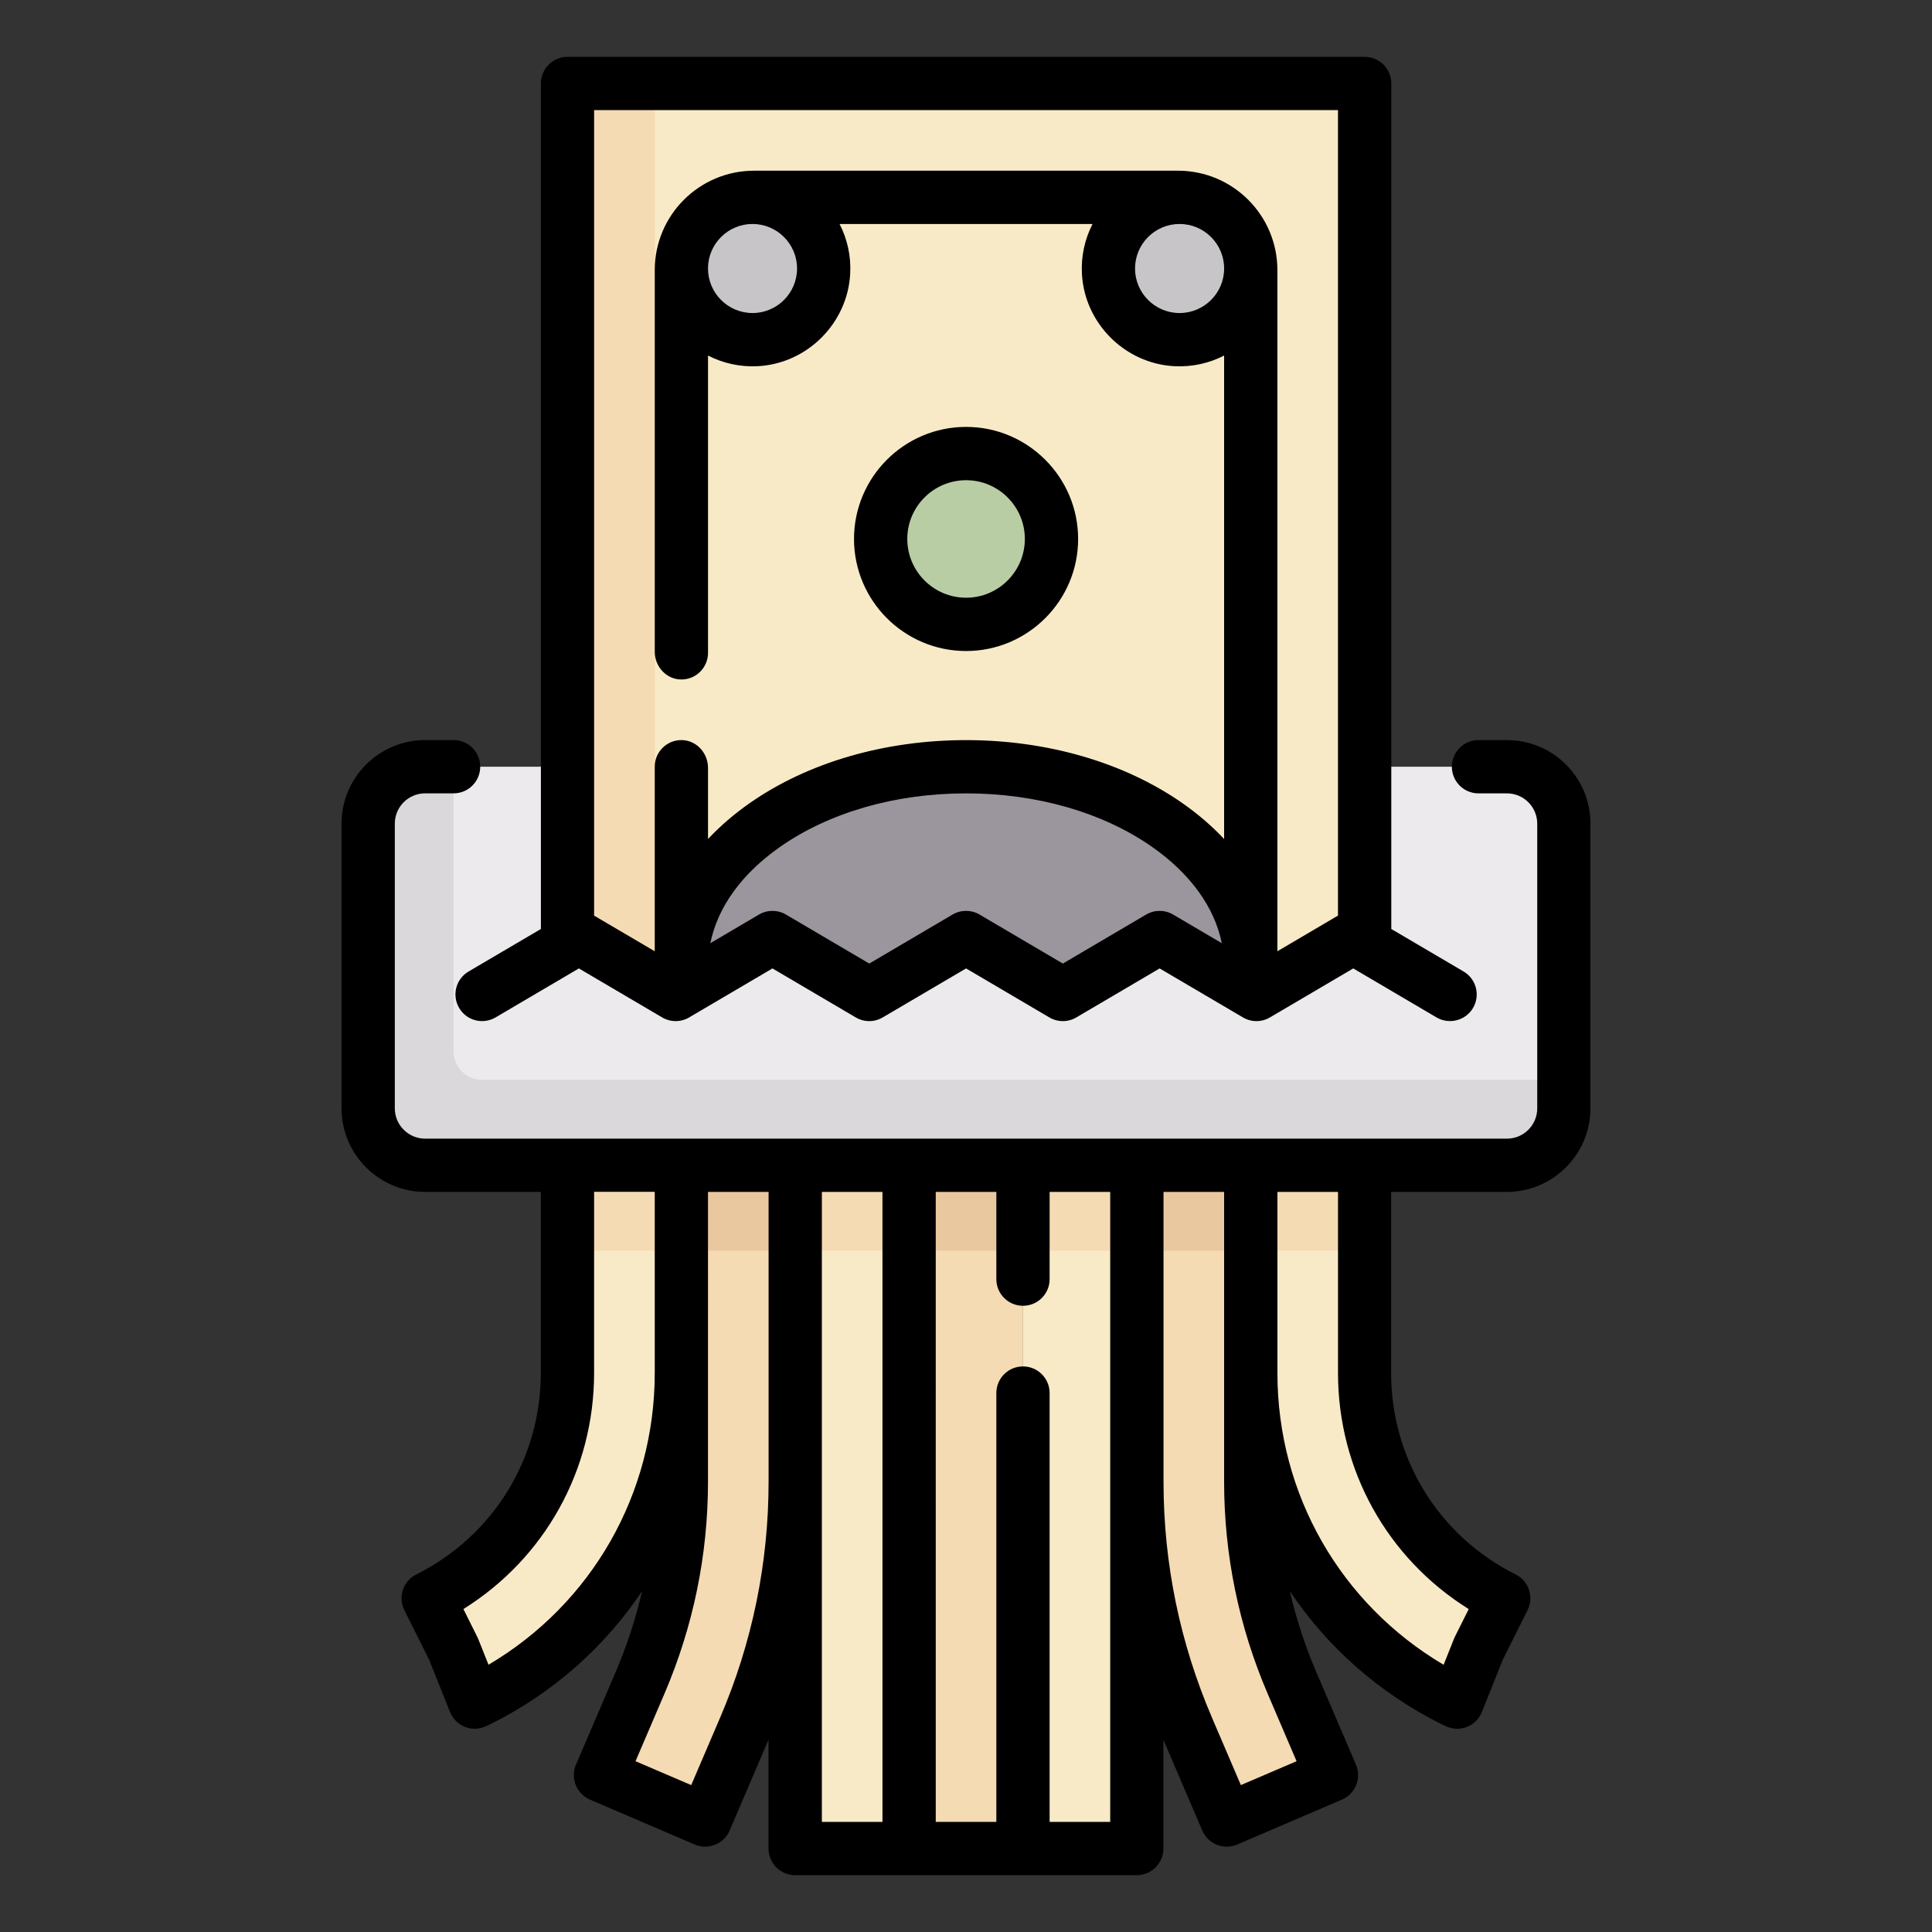<?xml version="1.0" encoding="utf-8"?>
<!-- Generator: Adobe Illustrator 16.0.0, SVG Export Plug-In . SVG Version: 6.00 Build 0)  -->
<!DOCTYPE svg PUBLIC "-//W3C//DTD SVG 1.1//EN" "http://www.w3.org/Graphics/SVG/1.1/DTD/svg11.dtd">
<svg version="1.1" id="Capa_1" xmlns="http://www.w3.org/2000/svg" xmlns:xlink="http://www.w3.org/1999/xlink" x="0px" y="0px"
	 width="85px" height="85px" viewBox="0 0 85 85" enable-background="new 0 0 85 85" xml:space="preserve">
<rect x="0" y="0" width="85" height="85" fill="#333333" stroke="none"/>
<g>
	<g>
		<path fill="#F9EAC7" d="M24.966,60.404v-9.137h5.012v9.137c0,5.67-2.912,10.811-7.686,13.725c-0.635,0.387-1.467,0.164-1.799-0.5
			l-1.125-2.252c-0.283-0.566-0.102-1.264,0.436-1.602C23.015,67.756,24.966,64.256,24.966,60.404z"/>
		<path fill="#F4DBB3" d="M28.155,74.059c1.201-2.807,1.822-5.828,1.822-8.881v-13.91h5.01v13.91c0,3.732-0.758,7.426-2.229,10.855
			l-1.238,2.891c-0.271,0.635-1.01,0.93-1.645,0.658l-2.303-0.988c-0.635-0.271-0.93-1.008-0.658-1.645L28.155,74.059z"/>
		<path fill="#F9EAC7" d="M38.745,81.328h-2.506c-0.691,0-1.252-0.561-1.252-1.252V48.764h5.01v31.312
			C39.997,80.768,39.437,81.328,38.745,81.328z"/>
		<path fill="#F4DBB3" d="M43.755,81.328h-2.504c-0.691,0-1.252-0.561-1.252-1.252V48.764h5.01v31.312
			C45.007,80.768,44.446,81.328,43.755,81.328z"/>
		<path fill="#F9EAC7" d="M48.765,81.328h-2.506c-0.689,0-1.252-0.561-1.252-1.252V48.764h5.012v31.312
			C50.017,80.768,49.456,81.328,48.765,81.328z"/>
		<path fill="#ECEAEC" d="M66.3,51.268H18.704c-1.383,0-2.506-1.121-2.506-2.506V36.237c0-1.383,1.123-2.505,2.506-2.505H66.3
			c1.385,0,2.504,1.122,2.504,2.505v12.524C68.804,50.146,67.685,51.268,66.3,51.268z"/>
		<path fill="#DAD8DB" d="M19.956,46.258V33.732h-1.252c-1.383,0-2.504,1.122-2.504,2.505v12.524c0,1.384,1.121,2.506,2.504,2.506
			H66.3c1.385,0,2.506-1.122,2.506-2.506V47.51H21.21C20.519,47.51,19.956,46.948,19.956,46.258z"/>
		<polygon fill="#F9EAC7" points="25.468,41.248 29.728,43.752 33.985,41.248 38.243,43.752 42.503,41.248 46.761,43.752 
			51.021,41.248 55.278,43.752 59.536,41.248 60.038,41.541 60.038,3.672 24.966,3.672 24.966,41.541 		"/>
		<polygon fill="#F4DBB3" points="28.817,43.162 28.817,3.672 24.966,3.672 24.966,41.541 25.468,41.248 		"/>
		<path fill="#9B959D" d="M42.503,33.732c-6.918,0-12.525,3.925-12.525,8.768c0,0.354,0.043,0.701,0.105,1.043l3.902-2.295
			l4.26,2.506l4.258-2.506l4.258,2.506l4.26-2.506l3.902,2.295c0.062-0.342,0.105-0.688,0.105-1.043
			C55.028,37.657,49.421,33.732,42.503,33.732z"/>
		<path fill="#F9EAC7" d="M60.038,60.404v-9.137h-5.01v9.137c0,5.67,2.91,10.811,7.684,13.725c0.635,0.387,1.467,0.164,1.799-0.5
			l1.125-2.252c0.283-0.566,0.102-1.264-0.436-1.602C61.991,67.756,60.038,64.256,60.038,60.404z"/>
		<path fill="#F4DBB3" d="M56.849,74.059c-1.201-2.807-1.82-5.828-1.82-8.881v-13.91h-5.012v13.91c0,3.732,0.76,7.426,2.229,10.855
			l1.238,2.891c0.271,0.635,1.01,0.93,1.645,0.658l2.303-0.988c0.637-0.271,0.932-1.008,0.658-1.645L56.849,74.059z"/>
		<path fill="#B9CDA5" d="M42.503,27.469c-2.072,0-3.758-1.685-3.758-3.758c0-2.072,1.686-3.756,3.758-3.756
			s3.758,1.684,3.758,3.756C46.259,25.784,44.575,27.469,42.503,27.469z"/>
		<rect x="24.966" y="51.268" fill="#F4DBB3" width="5.012" height="3.758"/>
		<rect x="45.007" y="51.268" fill="#F4DBB3" width="5.01" height="3.758"/>
		<rect x="55.028" y="51.268" fill="#F4DBB3" width="5.01" height="3.758"/>
		<rect x="50.017" y="51.268" fill="#EAC89F" width="5.012" height="3.758"/>
		<rect x="29.978" y="51.268" fill="#EAC89F" width="5.01" height="3.758"/>
		<rect x="39.997" y="51.268" fill="#EAC89F" width="5.01" height="3.758"/>
		<rect x="34.987" y="51.268" fill="#F4DBB3" width="5.01" height="3.758"/>
		<circle fill="#C8C5C9" cx="33.108" cy="11.813" r="3.131"/>
		<circle fill="#C8C5C9" cx="51.896" cy="11.813" r="3.131"/>
	</g>
	<g>
		<path d="M66.3,32.561h-1.254c-0.645,0-1.17,0.523-1.17,1.172c0,0.646,0.523,1.172,1.17,1.172H66.3
			c0.734,0,1.332,0.598,1.332,1.333v12.524c0,0.736-0.598,1.334-1.332,1.334H18.704c-0.736,0-1.334-0.6-1.334-1.334V36.237
			c0-0.735,0.598-1.333,1.334-1.333h1.252c0.648,0,1.172-0.525,1.172-1.172s-0.523-1.172-1.172-1.172h-1.252
			c-2.027,0-3.678,1.648-3.678,3.677v12.524c0,2.027,1.649,3.678,3.678,3.678h5.09v7.965c0,3.777-2.1,7.176-5.479,8.865
			c-0.58,0.289-0.814,0.992-0.525,1.572l1.09,2.18l0.918,2.299c0.119,0.297,0.354,0.531,0.648,0.652
			c0.141,0.059,0.291,0.086,0.439,0.086c0.164,0,0.328-0.035,0.48-0.104l0.191-0.088c0.016-0.006,0.029-0.014,0.045-0.021
			c2.754-1.377,5.02-3.404,6.652-5.848c-0.285,1.225-0.678,2.428-1.18,3.598l-1.732,4.041c-0.256,0.596,0.021,1.285,0.615,1.539
			l4.605,1.975c0.146,0.062,0.305,0.096,0.461,0.096c0.146,0,0.295-0.027,0.436-0.084c0.289-0.115,0.52-0.34,0.643-0.625
			l1.711-3.994v4.785c0,0.646,0.523,1.172,1.172,1.172h15.029c0.646,0,1.172-0.525,1.172-1.172v-4.783l1.711,3.992
			c0.123,0.285,0.354,0.51,0.643,0.625c0.139,0.057,0.287,0.084,0.434,0.084c0.158,0,0.314-0.031,0.463-0.096l4.605-1.975
			c0.594-0.254,0.869-0.943,0.615-1.539l-1.732-4.041c-0.502-1.17-0.896-2.373-1.18-3.598c1.631,2.441,3.898,4.471,6.652,5.848
			c0.014,0.008,0.027,0.016,0.043,0.021l0.193,0.088c0.152,0.066,0.316,0.104,0.48,0.104c0.148,0,0.299-0.027,0.438-0.086
			c0.297-0.121,0.531-0.355,0.648-0.652l0.918-2.299l1.09-2.18c0.289-0.58,0.055-1.283-0.523-1.572
			c-3.381-1.689-5.479-5.088-5.479-8.865v-7.965h5.09c2.027,0,3.678-1.648,3.678-3.678V36.237
			C69.978,34.209,68.327,32.561,66.3,32.561z M21.493,73.242l-0.453-1.135c-0.012-0.029-0.025-0.061-0.041-0.09l-0.611-1.225
			c3.574-2.23,5.75-6.111,5.75-10.391v-7.965h2.668v7.965C28.806,65.736,26.028,70.562,21.493,73.242z M31.681,75.572l-1.27,2.965
			l-2.451-1.051l1.271-2.965c1.271-2.969,1.918-6.111,1.918-9.344V52.439h2.666v12.738C33.815,68.771,33.097,72.27,31.681,75.572z
			 M36.159,52.439h2.666v27.717h-2.666V52.439z M46.179,80.156V61.289c0-0.648-0.523-1.172-1.172-1.172s-1.172,0.523-1.172,1.172
			v18.867h-2.666V52.439h2.666v3.838c0,0.646,0.523,1.172,1.172,1.172s1.172-0.523,1.172-1.172v-3.838h2.666v27.717H46.179z
			 M55.774,74.521l1.27,2.965l-2.451,1.051l-1.27-2.965c-1.41-3.287-2.127-6.77-2.133-10.346V52.439h2.666v12.738
			C53.856,68.41,54.501,71.553,55.774,74.521z M64.618,70.793l-0.613,1.225c-0.014,0.029-0.027,0.061-0.039,0.09l-0.453,1.135
			c-4.535-2.68-7.312-7.506-7.312-12.838v-7.965h2.666v7.965C58.866,64.682,61.042,68.564,64.618,70.793z"/>
		<path d="M20.616,42.742c-0.559,0.328-0.744,1.047-0.416,1.604c0.328,0.559,1.045,0.744,1.604,0.416l3.664-2.155l3.664,2.155
			c0.367,0.217,0.822,0.217,1.189,0l3.664-2.155l3.664,2.155c0.367,0.217,0.822,0.217,1.188,0l3.666-2.155l3.664,2.155
			c0.367,0.217,0.822,0.217,1.188,0l3.664-2.155l3.666,2.155c0.365,0.217,0.82,0.217,1.188,0l3.664-2.155l3.664,2.155
			c0.188,0.109,0.393,0.162,0.594,0.162c0.402,0,0.793-0.207,1.012-0.578c0.328-0.557,0.143-1.275-0.416-1.604l-3.18-1.871V3.672
			c0-0.647-0.525-1.172-1.172-1.172h-35.07c-0.646,0-1.172,0.524-1.172,1.172v37.199L20.616,42.742z M50.425,40.237l-3.664,2.156
			l-3.664-2.156c-0.367-0.216-0.822-0.216-1.189,0l-3.664,2.156l-3.664-2.156c-0.367-0.216-0.822-0.216-1.189,0l-2.139,1.259
			c0.318-1.578,1.377-3.054,3.066-4.236c2.17-1.519,5.078-2.355,8.184-2.355c3.107,0,6.016,0.837,8.186,2.355
			c1.689,1.183,2.748,2.66,3.066,4.236l-2.141-1.259C51.247,40.021,50.792,40.021,50.425,40.237z M51.896,9.854
			c1.082,0,1.961,0.879,1.961,1.959s-0.879,1.959-1.961,1.959c-1.08,0-1.959-0.879-1.959-1.959S50.815,9.854,51.896,9.854z
			 M58.866,4.844v35.438L56.2,41.851V11.885c0-2.416-1.959-4.375-4.375-4.375H33.181c-2.418,0-4.375,1.959-4.375,4.375v16.789
			c0,0.642,0.494,1.201,1.137,1.22c0.664,0.021,1.207-0.513,1.207-1.171v-13.08c0.652,0.335,1.402,0.51,2.193,0.468
			c2.174-0.117,3.945-1.89,4.062-4.063c0.043-0.791-0.131-1.541-0.467-2.192h11.129c-0.334,0.653-0.51,1.401-0.467,2.192
			c0.115,2.174,1.889,3.947,4.061,4.063c0.793,0.042,1.541-0.132,2.195-0.468v21.27c-0.527-0.562-1.137-1.089-1.826-1.572
			c-2.561-1.791-5.943-2.779-9.527-2.779s-6.969,0.986-9.529,2.779c-0.689,0.483-1.299,1.011-1.824,1.572v-3.131
			c0-0.643-0.494-1.201-1.137-1.221c-0.664-0.02-1.207,0.513-1.207,1.172v8.119l-2.668-1.568V4.844H58.866L58.866,4.844z
			 M35.067,11.813c0,1.08-0.879,1.959-1.959,1.959s-1.959-0.879-1.959-1.959c0-1.081,0.879-1.959,1.959-1.959
			S35.067,10.732,35.067,11.813z"/>
		<path d="M42.503,28.642c2.717,0,4.93-2.212,4.93-4.929c0-2.719-2.213-4.931-4.93-4.931c-2.719,0-4.93,2.212-4.93,4.929
			C37.573,26.43,39.784,28.642,42.503,28.642z M42.503,21.127c1.426,0,2.586,1.16,2.586,2.584c0,1.426-1.16,2.586-2.586,2.586
			s-2.586-1.16-2.586-2.586C39.917,22.287,41.077,21.127,42.503,21.127z"/>
	</g>
</g>
</svg>
